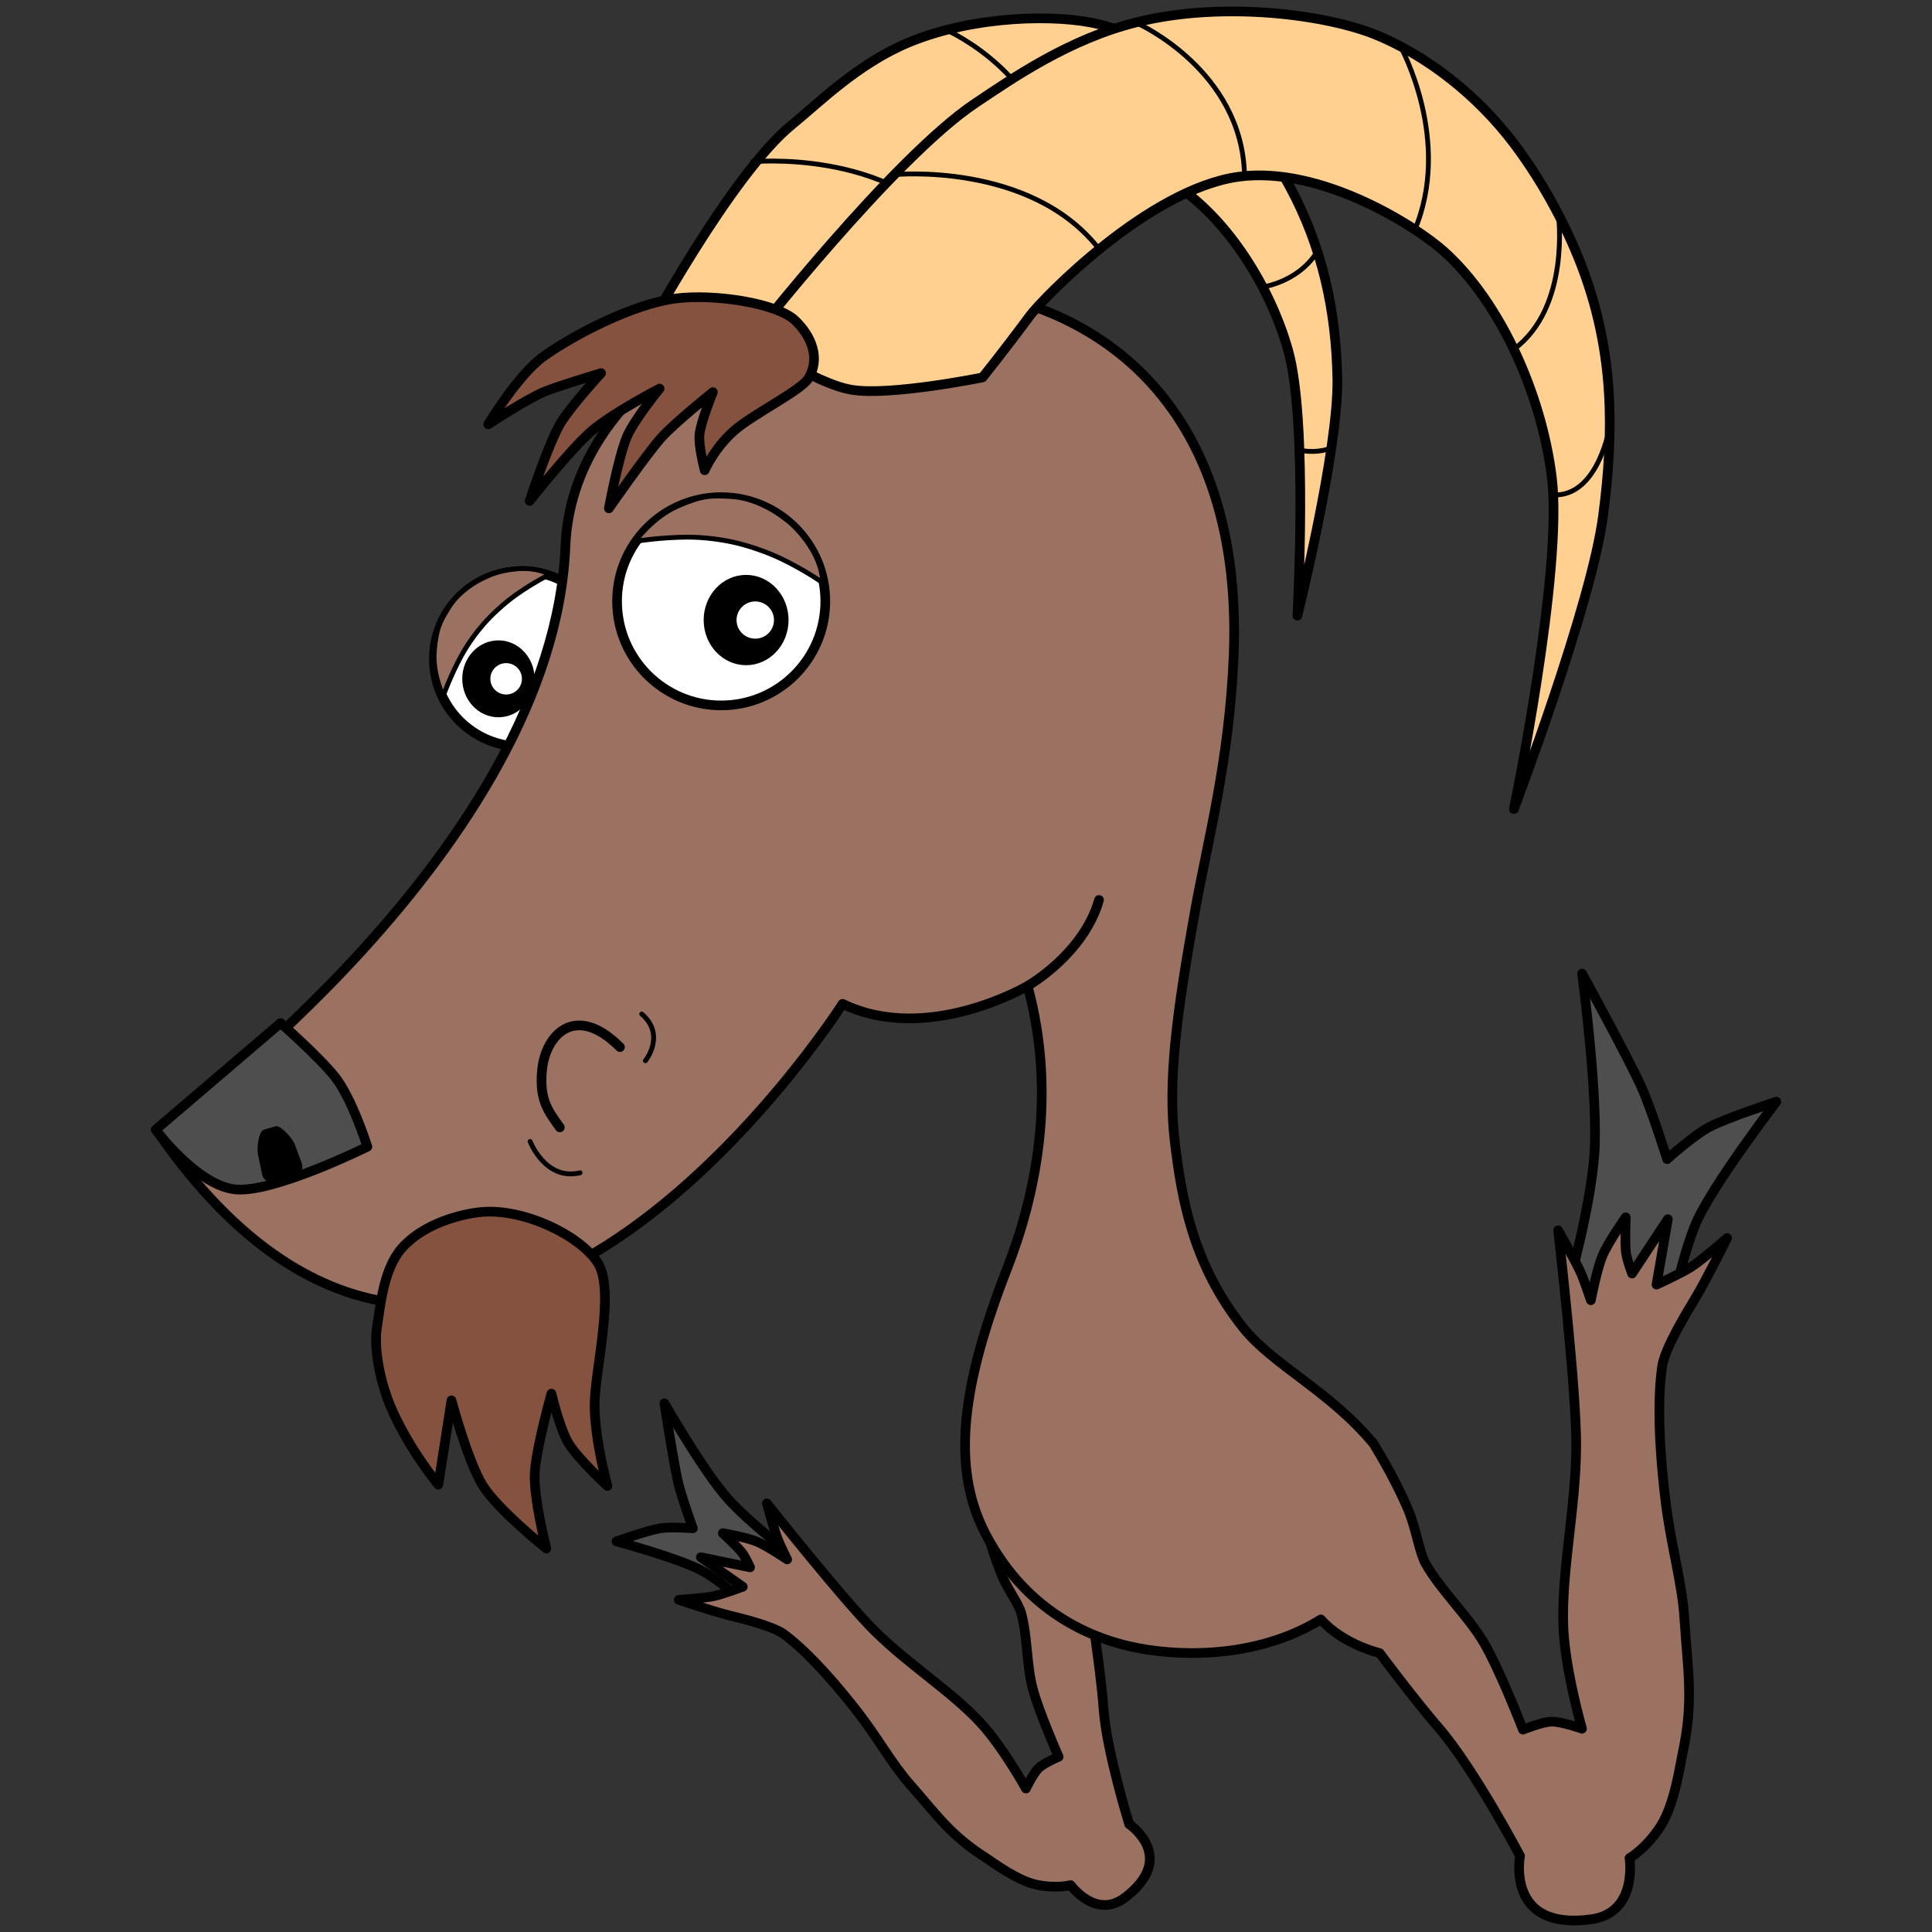 <?xml version="1.0" encoding="UTF-8" standalone="no"?><!DOCTYPE svg PUBLIC "-//W3C//DTD SVG 1.1//EN"
        "http://www.w3.org/Graphics/SVG/1.1/DTD/svg11.dtd">
<svg width="100%" height="100%" viewBox="0 0 2000 2000" version="1.1" xmlns="http://www.w3.org/2000/svg"
     xml:space="preserve" xmlns:serif="http://www.serif.com/"
     style="fill-rule:evenodd;clip-rule:evenodd;stroke-linecap:round;stroke-linejoin:round;stroke-miterlimit:1.5;"><rect x="0" y="0" width="2000" height="2000" fill="#333333" stroke="none"/><rect id="Artboard2" x="0" y="0" width="2000" height="2000" style="fill:none;"/>
    <g id="Artboard21" serif:id="Artboard2"><path d="M1624.57,1327.21c0,0 21.174,-74.362 25.763,-130.277c4.845,-59.037 -12.535,-189.036 -12.535,-189.036c0,0 46.214,84.217 60.88,116.218c10.462,22.829 27.116,75.79 27.116,75.79c0,0 27.896,-24.94 43.424,-33.1c18.843,-9.901 69.633,-26.311 69.633,-26.311c0,0 -65.219,85.274 -82.667,124.475c-14.354,32.247 -29.875,106.886 -29.875,106.886l-62.515,26.24l-39.224,-70.885Z" style="fill:#4e4e4e;stroke:#000;stroke-width:10px;"/>
        <path d="M816.394,1606.9c0,0 -38.975,-29 -62.628,-55.136c-24.974,-27.596 -65.976,-99.078 -65.976,-99.078c0,0 9.127,59.663 14.039,81.229c3.504,15.384 15.434,48.163 15.434,48.163c0,0 -23.444,-1.78 -34.307,0.083c-13.182,2.261 -44.785,13.482 -44.785,13.482c0,0 65.113,17.615 88.794,30.5c19.481,10.601 55.741,41.899 55.741,41.899l41.208,-10.798l-7.52,-50.344Z"
              style="fill:#4e4e4e;stroke:#000;stroke-width:10px;"/>
        <path d="M1018.78,1572.39c0,0 6.474,28.916 17.34,56.129c6.52,16.328 18.112,30.811 21.063,41.514c6.569,23.824 5.487,53.501 11.721,77.415c6.455,24.762 27.011,71.155 27.011,71.155c0,0 -15.521,6.667 -20.704,11.696c-5.646,5.478 -13.171,21.174 -13.171,21.174c0,0 -23.992,-43.381 -47.433,-68.543c-29.965,-32.166 -73.1,-59.147 -108.478,-93.893c-32.13,-31.556 -112.286,-132.725 -112.286,-132.725c0,0 7.091,25.53 10.594,35.198c2.848,7.859 10.423,22.809 10.423,22.809c0,0 -20.624,-14.055 -31.716,-18.581c-11.093,-4.526 -34.838,-8.574 -34.838,-8.574c0,0 14.673,13.643 19.367,19.532c3.989,5.003 8.795,15.798 8.795,15.798l-50.94,-10.468l43.391,30.571c0,0 -20.156,7.589 -29.536,9.616c-10.552,2.281 -36.684,3.95 -36.684,3.95c0,0 35.962,12.099 51.625,15.946c14.551,3.574 45.911,11.233 57.432,19.731c18.741,13.824 43.893,39.403 73.405,76.911c23.641,30.045 37.305,56.266 56.773,78.359c27.707,31.443 41.366,52.276 78.224,75.822c6.877,4.394 32.571,23.931 53.051,28.16c20.843,4.305 35.127,0.369 35.127,0.369c0,0 25.964,35.897 56.235,12.918c55.149,-41.864 4.397,-75.978 4.397,-75.978c0,0 -23.297,-74.875 -26.506,-118.702c-2.184,-29.828 -8.814,-75.361 -8.814,-75.361c0,0 25.519,-40.926 8.417,-73.868l-123.285,-48.08Z"
              style="fill:#9b7161;stroke:#000;stroke-width:10px;"/>
        <g><circle cx="540.057" cy="682.023" r="90.878" style="fill:#fff;stroke:#000;stroke-width:10px;"/>
            <path d="M458.715,720.692l-0.015,0.017c0,0 -11.168,-23.696 -9.12,-46.831c2.081,-23.488 5.389,-29.92 15.412,-45.843c10.341,-16.428 28.598,-26.591 34.378,-29.242c5.78,-2.651 15.579,-8.276 36.152,-9.978c20.574,-1.702 33.797,5.636 33.797,5.636l-0.001,0.002l0.001,-0.001c0,0 -17.743,8.813 -35.597,21.575c-12.851,9.186 -25.399,21.136 -33.115,29.943c-7.066,8.065 -16.345,20.423 -23.284,33.22c-11.162,20.584 -18.608,41.502 -18.608,41.502c-0.004,0.019 -0.009,0.025 -0.015,0.017l0.015,-0.017Z"
                  style="fill:#9b7161;stroke:#000;stroke-width:5px;"/>
            <ellipse cx="515.969" cy="702.709" rx="34.944" ry="37.306" style="stroke:#000;stroke-width:5px;"/>
            <ellipse cx="523.961" cy="702.709" rx="16.34" ry="16.247" style="fill:#fff;"/></g>
        <g><path d="M666.235,348.519c0,0 90.611,-168.314 153.468,-219.304c27.514,-22.32 68.43,-63.682 121.76,-85.597c67.933,-27.916 153.56,-29.001 195.957,-18.535c41.964,10.359 88.269,35.393 125.468,72.059c29.888,29.459 55.391,64.863 72.311,96.181c33.562,62.122 47.968,128.261 49.212,198.859c1.305,74.003 -41.383,245.158 -41.383,245.158c0,0 11.257,-200.291 -9.484,-274.398c-18.457,-65.943 -62.785,-135.822 -114.967,-170.247c-26.861,-17.721 -108.524,-52.218 -174.962,-41.571c-62.624,10.035 -110.558,64.414 -123.46,75.472c-22.546,19.324 -81.147,100.55 -81.147,100.55l-172.773,21.373Z" style="fill:#ffd090;stroke:#000;stroke-width:10px;"/>
            <path d="M1375.79,464.544c0,0 -11.073,4.398 -26.377,2.156" style="fill:none;stroke:#000;stroke-width:5px;"/>
            <path d="M1363.72,259.917c0,0 -13.546,27.914 -54.843,36.944"
                  style="fill:none;stroke:#000;stroke-width:5px;"/>
            <path d="M779.175,167.427c0,0 140.469,-13.513 211.185,76.25"
                  style="fill:none;stroke:#000;stroke-width:5px;"/>
            <path d="M981.067,31.75c0,0 108.216,48.177 110.86,156.879" style="fill:none;stroke:#000;stroke-width:5px;"/></g>
        <g><path d="M1367.35,1676.41c-51.941,32.162 -119.106,40.493 -179.575,31.345c-50.601,-7.656 -123.139,-34.755 -167.584,-119.824c-36.773,-70.385 -23.172,-157.953 22.291,-274.562c28.864,-74.036 52.255,-178.847 21.27,-292.702c0,0 -103.696,61.06 -191.486,18.513c0,0 -382.405,599.985 -707.164,135.304l-0.062,-0.069l0.289,-0.224c14.753,-11.399 407.015,-296.455 420.023,-609.02c13.257,-318.521 713.147,-434.852 691.762,112.618c-4.267,109.243 -27.323,194.399 -39.78,263.83c-19.518,108.788 -28.901,178.973 -20.934,242.725c6.866,54.949 17.828,123.582 70.083,189.57c31.087,39.257 89.783,65.649 135.224,120.44c0.72,0.869 1.382,1.942 1.987,3.208c5.509,9.007 21.368,35.729 33.538,64.079c8.982,20.925 11.63,44.804 18.73,57.31c15.803,27.835 43.973,54.023 60.164,81.634c16.766,28.589 40.429,89.903 40.429,89.903c0,0 20.32,-8.109 29.673,-8.25c10.188,-0.153 31.454,7.33 31.454,7.33c0,0 -17.757,-61.703 -19.333,-106.215c-2.016,-56.902 12.779,-121.117 13.357,-185.338c0.526,-58.326 -18.718,-224.391 -18.718,-224.391c0,0 16.887,29.877 22.533,41.939c4.59,9.806 11.343,30.435 11.343,30.435c0,0 6.016,-31.761 12.03,-46.065c6.014,-14.304 24.053,-39.758 24.053,-39.758c0,0 -0.943,25.934 0.151,35.625c0.93,8.236 6.414,22.524 6.414,22.524l37.066,-56.24l-11.741,67.738c0,0 25.409,-11.51 35.857,-18.244c11.753,-7.575 37.215,-29.979 37.215,-29.979c0,0 -21.856,44.015 -32.678,61.883c-10.053,16.6 -31.759,52.335 -34.527,70.67c-4.504,29.823 -4.112,76.285 3.21,137.664c5.866,49.168 17.365,85.696 19.77,123.759c3.421,54.171 9.992,85.76 -2.199,141.081c-2.275,10.322 -7.914,51.746 -22.797,74.376c-15.146,23.031 -31.832,32.509 -31.832,32.509c0,0 9.097,56.654 -39.671,63.333c-88.849,12.167 -73.612,-65.558 -73.612,-65.558c0,0 -47.236,-89.909 -84.435,-132.986c-25.318,-29.318 -60.947,-77.091 -60.947,-77.091c0,0 -37.719,-8.745 -60.841,-34.829Z" style="fill:#9b7161;stroke:#000;stroke-width:10px;"/>
            <path d="M1065.22,1019.76c0,0 56.671,-32.636 72.484,-88.121"
                  style="fill:#9b7161;stroke:#000;stroke-width:10px;"/></g>
        <g><path d="M777.434,351.647c0,0 147.328,-188.025 232.091,-244.749c38.445,-25.729 97.138,-66.628 167.683,-84.013c89.862,-22.145 196.78,-7.557 247.671,13.379c50.372,20.722 103.42,60.542 142.956,113.163c31.765,42.279 56.959,91.15 72.216,133.331c30.264,83.671 31.021,163.01 19.431,251.228c-12.15,92.472 -92.33,303.607 -92.33,303.607c0,0 51.315,-247.526 39.26,-343.748c-10.726,-85.619 -52.964,-180.961 -111.589,-233.579c-30.178,-27.086 -127.909,-88.485 -211.969,-77.407c-93.422,12.313 -203.908,126.725 -216.649,143.934c-28.771,38.86 -49.179,63.939 -49.179,63.939c0,0 -95.243,19.325 -135.175,12.811c-38.36,-6.258 -104.417,-51.896 -104.417,-51.896Z" style="fill:#ffd090;stroke:#000;stroke-width:10px;"/>
            <path d="M1666.4,441.218c0,0 -11.583,73.187 -58.493,71.136"
                  style="fill:none;stroke:#000;stroke-width:5px;"/>
            <path d="M1613.24,222.022c0,0 12.812,96.137 -46.127,139.552"
                  style="fill:none;stroke:#000;stroke-width:5px;"/>
            <path d="M1449.78,48.096c0,0 54.381,97.834 14.12,191.531" style="fill:none;stroke:#000;stroke-width:5px;"/>
            <path d="M1177.46,24.174c0,0 108.216,48.176 110.86,156.879"
                  style="fill:none;stroke:#000;stroke-width:5px;"/>
            <path d="M925.918,180.764c0,0 140.469,-13.513 211.185,76.249"
                  style="fill:none;stroke:#000;stroke-width:5px;"/></g>
        <path d="M453.753,1536.9c0,0 -29.019,-35.039 -47.635,-76.704c-13.511,-30.242 -19.098,-65.686 -15.966,-85.469c3.46,-21.859 6.504,-60.42 25.638,-82.426c22.04,-25.347 61.07,-35.674 82.643,-37.626c43.277,-3.915 100.88,23.463 120.018,52.037c19.137,28.574 -3.181,113.631 -2.941,148.484c0.247,35.963 13.246,83.085 13.246,83.085c0,0 -30.476,-28.169 -40.127,-44.102c-9.409,-15.534 -17.78,-51.501 -17.78,-51.501c0,0 -15.262,54.142 -17.18,80.539c-1.919,26.397 11.899,79.804 11.899,79.804c0,0 -50.884,-40.601 -66.213,-65.838c-15.329,-25.236 -31.992,-87.543 -31.992,-87.543l-13.61,87.26Z"
              style="fill:#84523f;stroke:#000;stroke-width:10px;"/>
        <g><circle cx="746.564" cy="622.451" r="107.779" style="fill:#fff;stroke:#000;stroke-width:10px;"/>
            <ellipse cx="772.371" cy="641.873" rx="41.443" ry="44.244" style="stroke:#000;stroke-width:5px;"/>
            <ellipse cx="781.848" cy="641.873" rx="19.379" ry="19.269" style="fill:#fff;"/>
            <path d="M657.472,560.394l-0.028,-0.006c0,0 18.254,-25.141 43.471,-36.222c25.603,-11.251 34.178,-11.485 56.453,-10.159c22.981,1.369 43.97,14.541 50.027,19.036c6.056,4.494 17.498,11.467 31.016,31.88c13.517,20.414 13.44,38.349 13.44,38.349l-0.002,-0.001l0.002,0.002c0,0 -19.294,-13.411 -42.754,-24.681c-16.887,-8.113 -36.474,-14.332 -50.034,-17.323c-12.419,-2.74 -30.563,-5.328 -47.827,-5.233c-27.77,0.153 -53.764,4.358 -53.764,4.358c-0.023,0.006 -0.032,0.004 -0.028,-0.006l0.028,0.006Z"
                  style="fill:#9b7161;stroke:#000;stroke-width:5px;"/></g>
        <path d="M823.073,331.668c-18.596,-17.764 -83.257,-27.823 -123.648,-22.674c-42.654,5.437 -103.186,36.127 -136.622,59.883c-26.393,18.752 -57.398,70.397 -57.398,70.397c0,0 40.209,-26.486 58.314,-33.856c15.862,-6.456 58.529,-19.146 58.529,-19.146c0,0 -31.111,33.912 -41.851,51.607c-12.324,20.304 -32.093,80.664 -32.093,80.664c0,0 41.704,-53.021 64.119,-72.405c21.278,-18.402 70.372,-43.901 70.372,-43.901c0,0 -26.516,32.598 -33.805,49.82c-8.748,20.667 -18.682,74.181 -18.682,74.181c0,0 38.438,-55.29 53.85,-72.707c13.733,-15.52 53.816,-47.577 53.816,-47.577c0,0 -12.438,30.315 -13.852,43.788c-1.247,11.887 5.369,37.049 5.369,37.049c0,0 9.86,-22.773 30.344,-40.819c19.795,-17.439 69.46,-41.645 77.126,-54.351c12.373,-20.51 3.434,-43.407 -13.888,-59.953Z"
              style="fill:#84523f;stroke:#000;stroke-width:10px;"/>
        <g><path d="M161.148,1169.46l129.3,-110.417c0,0 38.616,33.764 55.946,55.256c18.071,22.411 33.884,72.786 33.884,72.786c0,0 -97.06,48.169 -136.682,44.161c-39.621,-4.008 -82.448,-61.786 -82.448,-61.786Z" style="fill:#4e4e4e;stroke:#000;stroke-width:10px;"/>
            <path d="M305.384,1185.3c-1.588,-5.676 -14.56,-20.942 -20.236,-19.354l-11.978,3.493c-5.676,1.588 -7.606,20.546 -6.018,26.223l4.345,20.754c1.588,5.676 7.485,8.996 13.162,7.408l20.571,-5.754c5.676,-1.588 8.996,-7.485 7.408,-13.162l-7.254,-19.608Z"/></g>
        <g><path d="M579.53,1167.05c-12.924,-17.882 -21.292,-29.267 -18.371,-59.594c3.419,-35.502 34.03,-69.988 80.614,-23.505" style="fill:none;stroke:#000;stroke-width:10px;"/>
            <path d="M548.774,1181.65c0,0 15.708,40.911 51.712,32.425" style="fill:none;stroke:#000;stroke-width:5px;"/>
            <path d="M668.127,1098.06c0,0 21.475,-26.556 -3.81,-48.389"
                  style="fill:none;stroke:#000;stroke-width:5px;"/></g></g></svg>